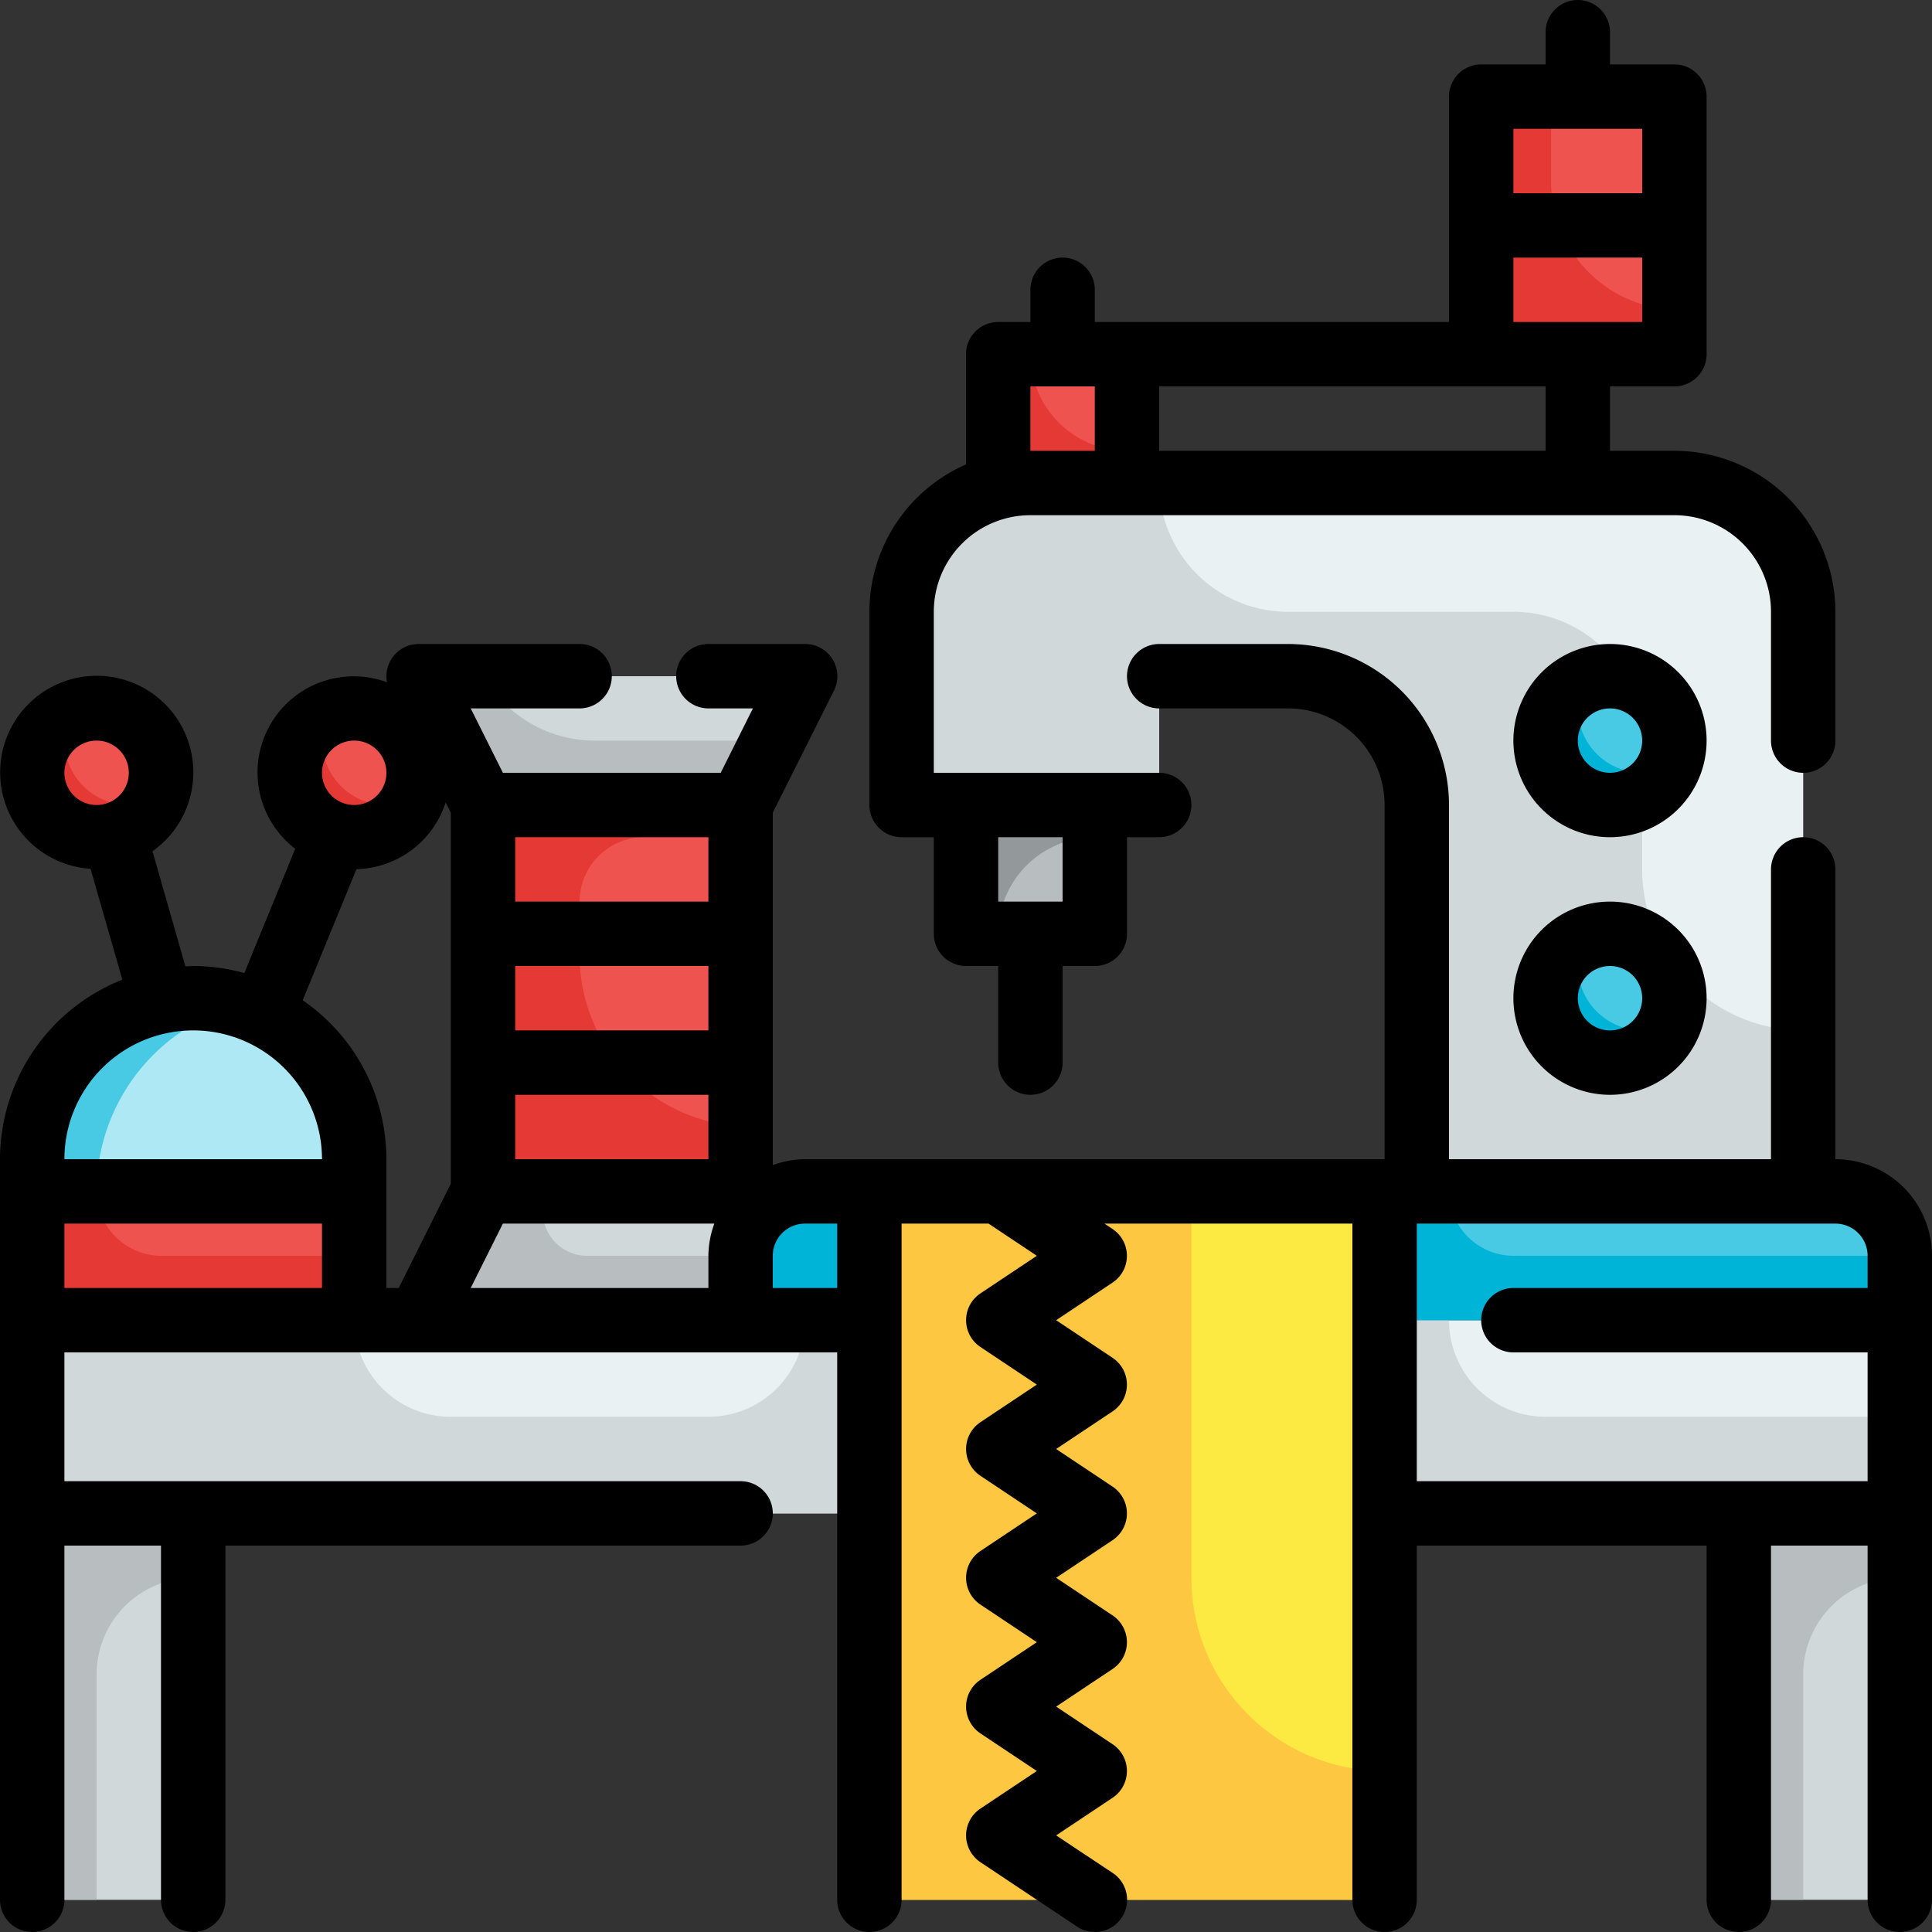 <svg xmlns="http://www.w3.org/2000/svg" width="60" height="60" viewBox="0 0 60 60">
  <rect x="0" y="0" width="60" height="60" fill="#333333" stroke="none"/>
  <g id="Fill_Outline" data-name="Fill Outline" transform="translate(-2 -2)">
    <g id="Color">
      <path id="Trazado_841140" data-name="Trazado 841140" d="M3,43H61v6H3Z" fill="#e9f1f2"/>
      <path id="Trazado_841141" data-name="Trazado 841141" d="M61,46v3H3V43H13a3,3,0,0,0,3,3h8a3,3,0,0,0,3-3H47a3,3,0,0,0,3,3Z" fill="#d0d8da"/>
      <path id="Trazado_841142" data-name="Trazado 841142" d="M27,43H15l2-4h8Z" fill="#d0d8da"/>
      <path id="Trazado_841143" data-name="Trazado 841143" d="M27,43H15l2-4h2a1.382,1.382,0,0,0,1.24,2H26Z" fill="#b8bebf"/>
      <path id="Trazado_841144" data-name="Trazado 841144" d="M27,23H15l2,4h8Z" fill="#d0d8da"/>
      <path id="Trazado_841145" data-name="Trazado 841145" d="M17,27h8V39H17Z" fill="#ef5350"/>
      <path id="Trazado_841146" data-name="Trazado 841146" d="M27,39H59a2,2,0,0,1,2,2v2H25V41A2,2,0,0,1,27,39Z" fill="#48cae4"/>
      <path id="Trazado_841147" data-name="Trazado 841147" d="M61,41v2H25V41a2.006,2.006,0,0,1,2-2H47a2.006,2.006,0,0,0,2,2Z" fill="#00b4d8"/>
      <path id="Trazado_841148" data-name="Trazado 841148" d="M29,39H45V61H29Z" fill="#fcea42"/>
      <path id="Trazado_841149" data-name="Trazado 841149" d="M45,57v4H29V39H39V51A6,6,0,0,0,45,57Z" fill="#fdc741"/>
      <path id="Trazado_841150" data-name="Trazado 841150" d="M32,27h4v4H32Z" fill="#b8bebf"/>
      <path id="Trazado_841151" data-name="Trazado 841151" d="M30,21v6h8V23h4a4,4,0,0,1,4,4V39H58V21a4,4,0,0,0-4-4H34A4,4,0,0,0,30,21Z" fill="#e9f1f2"/>
      <path id="Trazado_841152" data-name="Trazado 841152" d="M58,34v5H46V27a4,4,0,0,0-4-4H38v4H30V21a4,4,0,0,1,4-4h4a4,4,0,0,0,4,4h7a4,4,0,0,1,4,4v4A5,5,0,0,0,58,34Z" fill="#d0d8da"/>
      <circle id="Elipse_5019" data-name="Elipse 5019" cx="2" cy="2" r="2" transform="translate(50 24)" fill="#d0d8da"/>
      <circle id="Elipse_5020" data-name="Elipse 5020" cx="2" cy="2" r="2" transform="translate(50 23)" fill="#48cae4"/>
      <circle id="Elipse_5021" data-name="Elipse 5021" cx="2" cy="2" r="2" transform="translate(50 31)" fill="#48cae4"/>
      <path id="Trazado_841153" data-name="Trazado 841153" d="M48,5h6v8H48Z" fill="#ef5350"/>
      <path id="Trazado_841154" data-name="Trazado 841154" d="M54,11.62V13H48V5h2.17V7.63A3.99,3.99,0,0,0,54,11.62Z" fill="#e53935"/>
      <path id="Trazado_841155" data-name="Trazado 841155" d="M33,13h4v4H33Z" fill="#ef5350"/>
      <path id="Trazado_841156" data-name="Trazado 841156" d="M37,16v1H33V13h1A3,3,0,0,0,37,16Z" fill="#e53935"/>
      <path id="Trazado_841157" data-name="Trazado 841157" d="M8,33a5,5,0,0,1,5,5v1H3V38a5,5,0,0,1,5-5Z" fill="#ade8f4"/>
      <g id="Grupo_1078748" data-name="Grupo 1078748">
        <circle id="Elipse_5022" data-name="Elipse 5022" cx="2" cy="2" r="2" transform="translate(3 24)" fill="#ef5350"/>
        <circle id="Elipse_5023" data-name="Elipse 5023" cx="2" cy="2" r="2" transform="translate(11 24)" fill="#ef5350"/>
        <path id="Trazado_841158" data-name="Trazado 841158" d="M3,39H13v4H3Z" fill="#ef5350"/>
      </g>
      <path id="Trazado_841159" data-name="Trazado 841159" d="M56,49h5V61H56Z" fill="#d0d8da"/>
      <path id="Trazado_841160" data-name="Trazado 841160" d="M3,49H8V61H3Z" fill="#d0d8da"/>
      <path id="Trazado_841161" data-name="Trazado 841161" d="M53.82,25.82a2,2,0,1,1-2.64-2.64A1.891,1.891,0,0,0,51,24a2.006,2.006,0,0,0,2,2,1.891,1.891,0,0,0,.82-.18Z" fill="#00b4d8"/>
      <path id="Trazado_841162" data-name="Trazado 841162" d="M53.82,33.82a2,2,0,1,1-2.64-2.64A1.891,1.891,0,0,0,51,32a2.006,2.006,0,0,0,2,2,1.891,1.891,0,0,0,.82-.18Z" fill="#00b4d8"/>
      <path id="Trazado_841163" data-name="Trazado 841163" d="M36,27v1a3,3,0,0,0-3,3H32V27Z" fill="#93999a"/>
      <path id="Trazado_841164" data-name="Trazado 841164" d="M61,49v2a3,3,0,0,0-3,3v7H56V49Z" fill="#b8bebf"/>
      <path id="Trazado_841165" data-name="Trazado 841165" d="M8,49v2a3,3,0,0,0-3,3v7H3V49Z" fill="#b8bebf"/>
      <path id="Trazado_841166" data-name="Trazado 841166" d="M9.45,33.21A6,6,0,0,0,5,39H3V38a5.014,5.014,0,0,1,6.45-4.79Z" fill="#48cae4"/>
      <path id="Trazado_841167" data-name="Trazado 841167" d="M13,41v2H3V39H5a2.015,2.015,0,0,0,2,2Z" fill="#e53935"/>
      <path id="Trazado_841168" data-name="Trazado 841168" d="M6.82,26.82a2,2,0,1,1-2.64-2.64A1.891,1.891,0,0,0,4,25a2.006,2.006,0,0,0,2,2,1.891,1.891,0,0,0,.82-.18Z" fill="#e53935"/>
      <path id="Trazado_841169" data-name="Trazado 841169" d="M14.82,26.82a2,2,0,1,1-2.64-2.64A1.891,1.891,0,0,0,12,25a2.006,2.006,0,0,0,2,2,1.891,1.891,0,0,0,.82-.18Z" fill="#e53935"/>
      <path id="Trazado_841170" data-name="Trazado 841170" d="M26,25l-1,2H17l-2-4h2.02a3.974,3.974,0,0,0,3.45,2Z" fill="#b8bebf"/>
      <path id="Trazado_841171" data-name="Trazado 841171" d="M20,30v1.66a5.325,5.325,0,0,0,5,5.32V39H17V27h8v1H22a2.006,2.006,0,0,0-2,2Z" fill="#e53935"/>
    </g>
    <g id="Outline_copy" data-name="Outline copy">
      <path id="Trazado_841172" data-name="Trazado 841172" d="M59,38V29a1,1,0,0,0-2,0v9H47V27a5.006,5.006,0,0,0-5-5H38a1,1,0,0,0,0,2h4a3,3,0,0,1,3,3V38H27a2.966,2.966,0,0,0-1,.184V27.236l1.9-3.789A1,1,0,0,0,27,22H24a1,1,0,0,0,0,2h1.382l-1,2H17.618l-1-2H20a1,1,0,0,0,0-2H15a1,1,0,0,0-.98,1.19,2.985,2.985,0,0,0-2.852,5.169L9.587,32.22A5.98,5.98,0,0,0,8,32c-.082,0-.161.009-.242.012L6.736,28.437a3,3,0,1,0-1.924.544L5.8,32.425A6.005,6.005,0,0,0,2,38V61a1,1,0,1,0,2,0V50H7V61a1,1,0,0,0,2,0V50H25a1,1,0,0,0,0-2H4V44H28V61a1,1,0,0,0,2,0V40h2.7l1.5,1-1.752,1.168a1,1,0,0,0,0,1.664L34.2,45l-1.752,1.168a1,1,0,0,0,0,1.664L34.2,49l-1.752,1.168a1,1,0,0,0,0,1.664L34.2,53l-1.752,1.168a1,1,0,0,0,0,1.664L34.2,57l-1.752,1.168a1,1,0,0,0,0,1.664l3,2a1,1,0,0,0,1.11-1.664L34.8,59l1.752-1.168a1,1,0,0,0,0-1.664L34.8,55l1.752-1.168a1,1,0,0,0,0-1.664L34.8,51l1.752-1.168a1,1,0,0,0,0-1.664L34.8,47l1.752-1.168a1,1,0,0,0,0-1.664L34.8,43l1.752-1.168a1,1,0,0,0,0-1.664L36.3,40H44V61a1,1,0,0,0,2,0V50h9V61a1,1,0,0,0,2,0V50h3V61a1,1,0,0,0,2,0V41a3,3,0,0,0-3-3ZM4,26a1,1,0,1,1,1,1A1,1,0,0,1,4,26ZM18,36h6v2H18Zm6-2H18V32h6Zm-6.382,6h6.566A2.966,2.966,0,0,0,24,41v1H16.618ZM24,28v2H18V28ZM13,25a1,1,0,1,1-1,1A1,1,0,0,1,13,25Zm.07,3.993a2.991,2.991,0,0,0,2.771-2.074l.159.317V38.764L14.382,42H14V38a5.993,5.993,0,0,0-2.6-4.936ZM8,34a4,4,0,0,1,4,4H4a4,4,0,0,1,4-4ZM4,42V40h8v2Zm22,0V41a1,1,0,0,1,1-1h1v2Zm20,6V40H59a1,1,0,0,1,1,1v1H49a1,1,0,0,0,0,2H60v4Z"/>
      <path id="Trazado_841173" data-name="Trazado 841173" d="M30,28h1v3a1,1,0,0,0,1,1h1v3a1,1,0,0,0,2,0V32h1a1,1,0,0,0,1-1V28h1a1,1,0,0,0,0-2H31V21a3,3,0,0,1,3-3H54a3,3,0,0,1,3,3v4a1,1,0,0,0,2,0V21a5.006,5.006,0,0,0-5-5H52V14h2a1,1,0,0,0,1-1V5a1,1,0,0,0-1-1H52V3a1,1,0,0,0-2,0V4H48a1,1,0,0,0-1,1v7H36V11a1,1,0,0,0-2,0v1H33a1,1,0,0,0-1,1v3.424A5,5,0,0,0,29,21v6A1,1,0,0,0,30,28ZM50,16H38V14H50ZM53,6V8H49V6Zm-4,4h4v2H49ZM34,14h2v2H34Zm1,14v2H33V28Z"/>
      <path id="Trazado_841174" data-name="Trazado 841174" d="M52,22a3,3,0,1,0,3,3,3,3,0,0,0-3-3Zm0,4a1,1,0,1,1,1-1A1,1,0,0,1,52,26Z"/>
      <path id="Trazado_841175" data-name="Trazado 841175" d="M52,30a3,3,0,1,0,3,3A3,3,0,0,0,52,30Zm0,4a1,1,0,1,1,1-1A1,1,0,0,1,52,34Z"/>
    </g>
  </g>
</svg>
